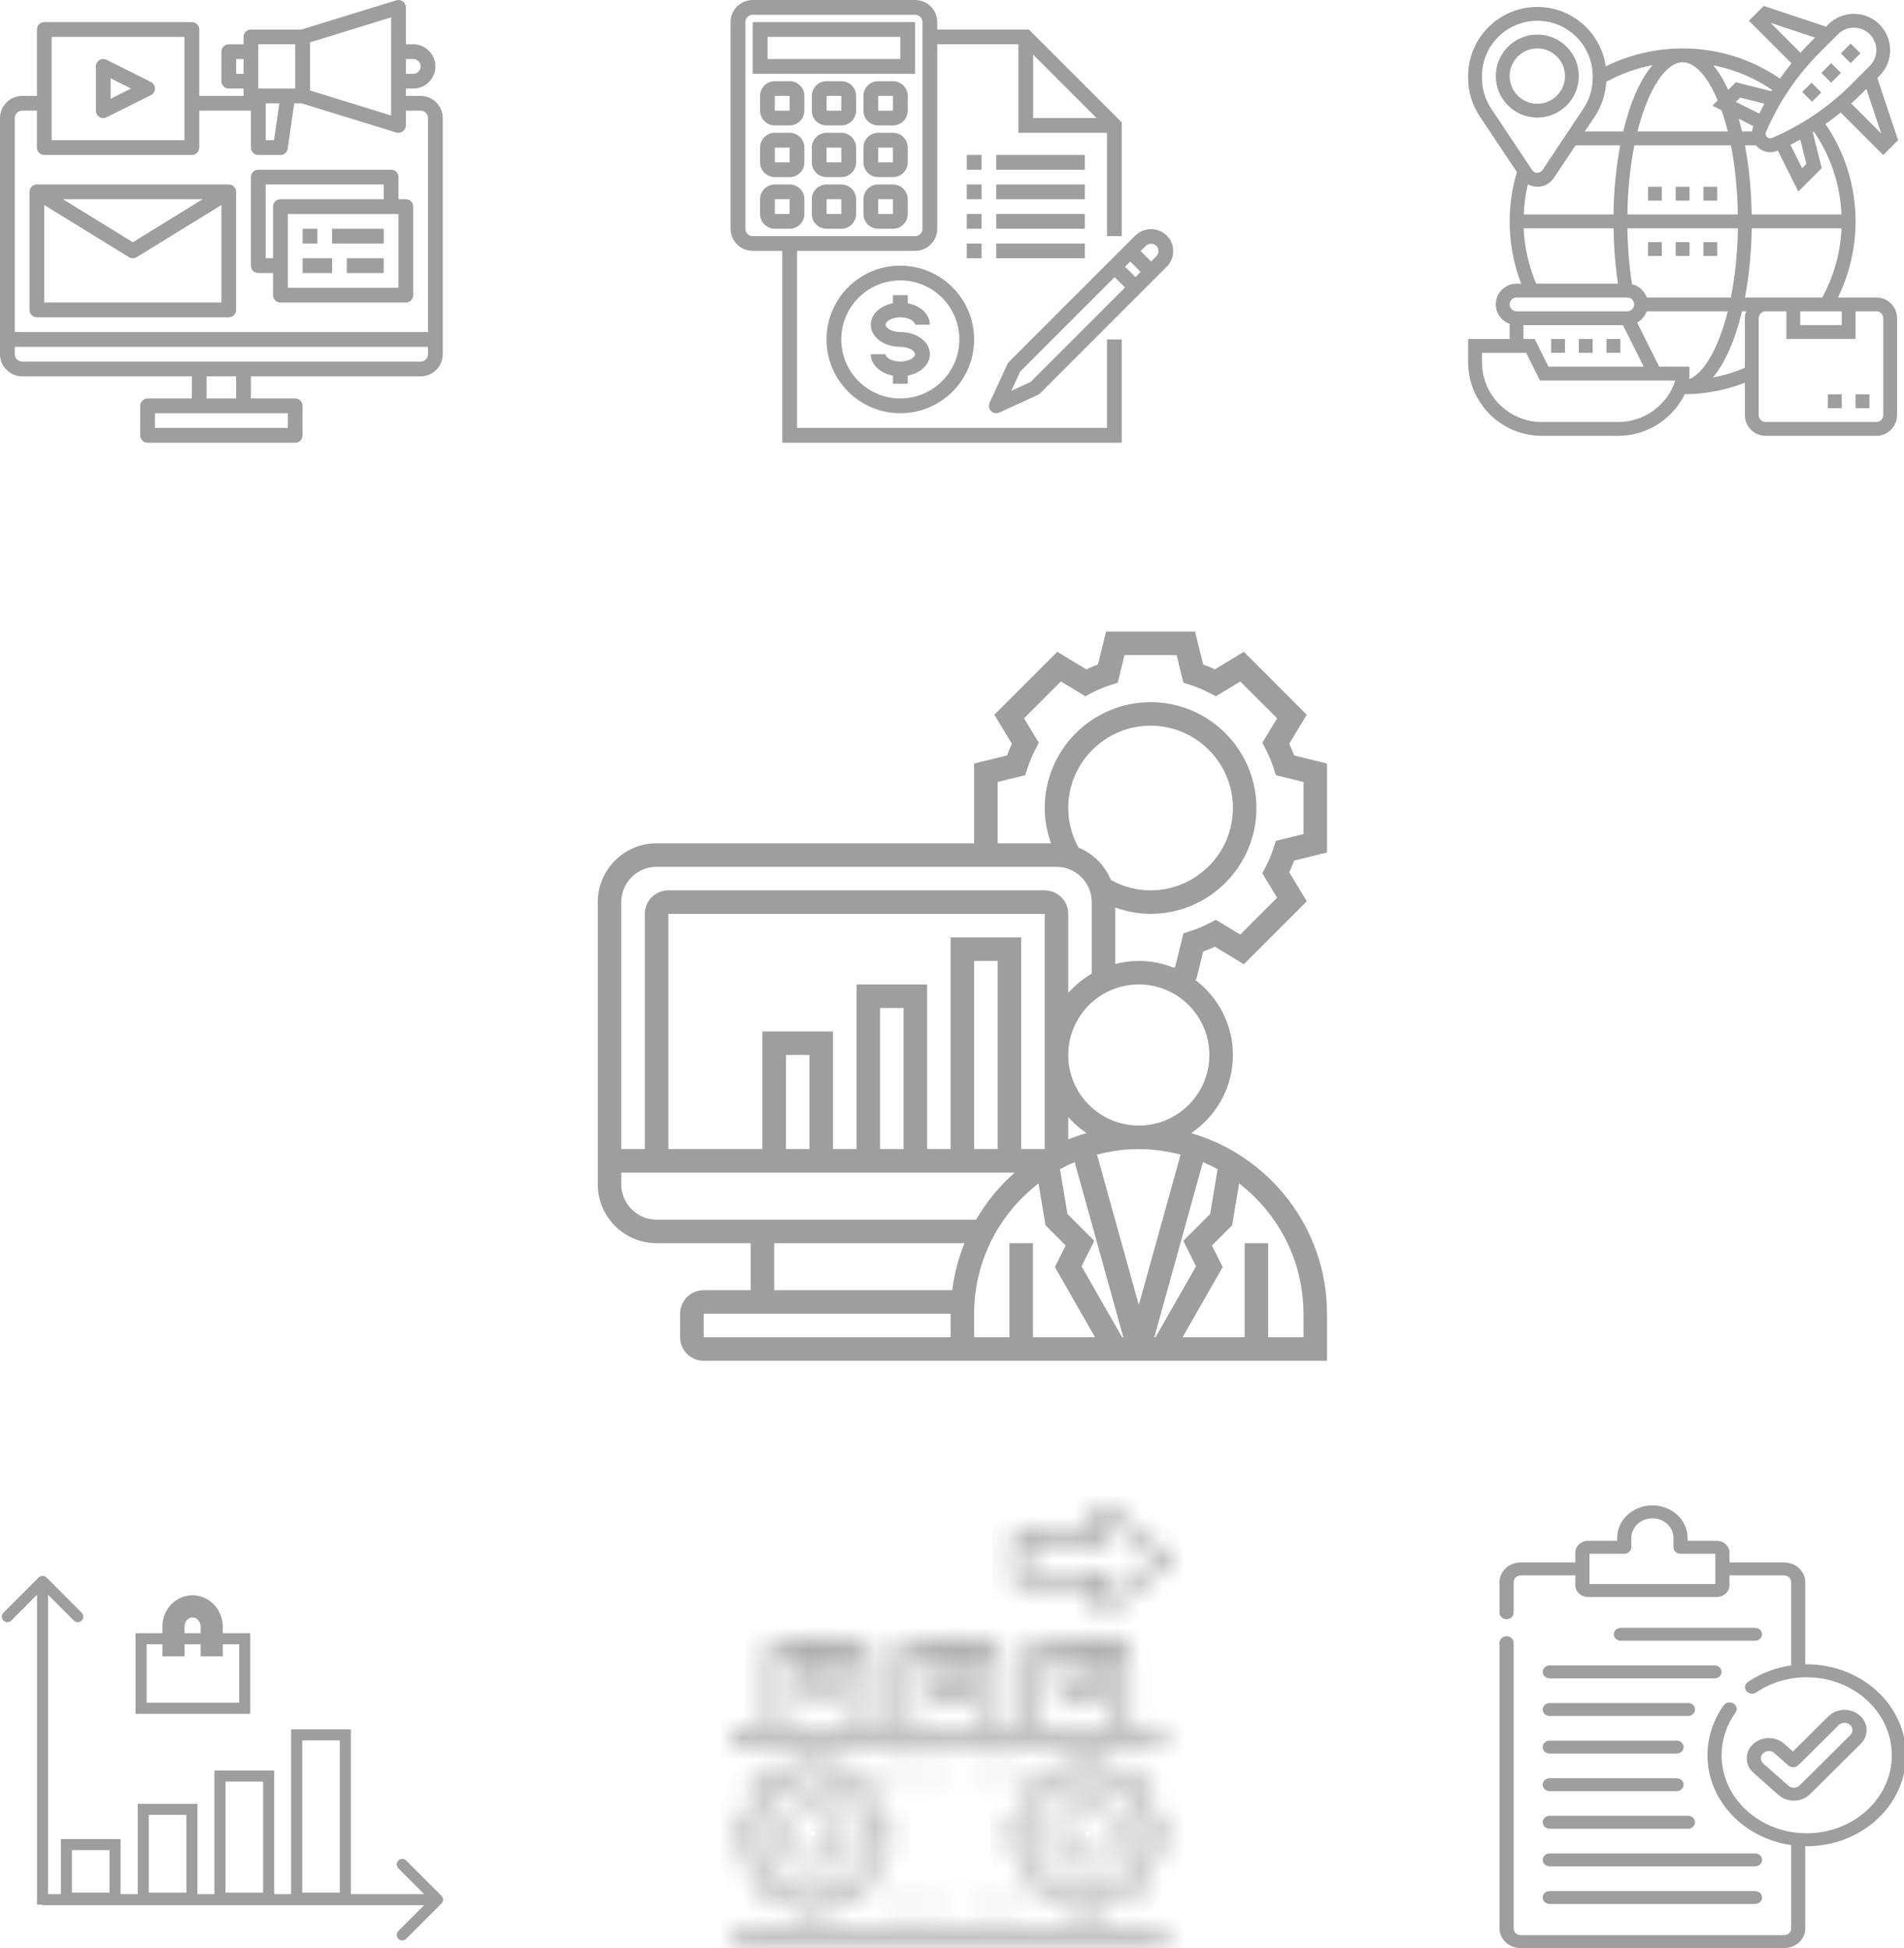 <svg width="86" height="88" viewBox="0 0 86 88" fill="none" xmlns="http://www.w3.org/2000/svg">
<g>
<mask id="path-1-inside-1" fill="white">
<path class="first-path" fill-rule="evenodd" clip-rule="evenodd" d="M49.449 72.762H50.009L53 70.476L50.009 68H49.449V69.143H45.804V69.714V71.048V71.619H46.364H49.449V72.762ZM46.364 71.048H49.449H50.009V71.619V72.149L52.291 70.41L50.009 68.671V69.143V69.714H49.449H46.364V71.048ZM33 78.095H34.682V74.476C34.682 74.266 34.85 74.095 35.056 74.095H36.117C36.183 74.036 36.27 74 36.364 74H37.766C37.861 74 37.948 74.036 38.014 74.095H38.888C39.094 74.095 39.262 74.266 39.262 74.476V78.095H40.57V74.476C40.57 74.266 40.737 74.095 40.944 74.095H44.776C44.982 74.095 45.15 74.266 45.15 74.476V78.095H46.458V74.476C46.458 74.266 46.625 74.095 46.832 74.095H50.663C50.87 74.095 51.037 74.266 51.037 74.476V78.095H52.626V78.667H50.663H46.832H44.776H40.944H38.888H35.056H33V78.095ZM50.477 78.095V74.667H49.916V76.286C49.916 76.496 49.748 76.667 49.542 76.667H48.14C47.934 76.667 47.766 76.496 47.766 76.286V74.667H47.019V78.095H50.477ZM44.589 78.095H41.131V74.667H41.879V76.286C41.879 76.496 42.046 76.667 42.252 76.667H43.654C43.861 76.667 44.028 76.496 44.028 76.286V74.667H44.589V78.095ZM36.551 74.667H37.579V75.905H36.551V74.667ZM35.991 74.667V76.095C35.991 76.306 36.158 76.476 36.364 76.476H37.766C37.973 76.476 38.14 76.306 38.14 76.095V74.667H38.701V78.095H35.243V74.667H35.991ZM33.093 87.429H52.72V88H33.093V87.429ZM36.529 80.069H36.89V80.437H36.529V80.069ZM40.464 79.809H40.103V80.177H40.464V79.809ZM40.103 85.809H40.464V86.177H40.103V85.809ZM41.772 79.809H41.411V80.177H41.772V79.809ZM41.411 85.809H41.772V86.177H41.411V85.809ZM43.081 79.809H42.72V80.177H43.081V79.809ZM42.72 85.809H43.081V86.177H42.72V85.809ZM44.389 79.809H44.028V80.177H44.389V79.809ZM44.028 85.809H44.389V86.177H44.028V85.809ZM45.697 79.809H45.336V80.177H45.697V79.809ZM45.336 85.809H45.697V86.177H45.336V85.809ZM34.922 80.747L34.667 81.007L34.922 81.267L35.177 81.007L34.922 80.747ZM39.957 81.908H39.069C39.053 81.865 39.036 81.821 39.016 81.777L39.645 81.137C39.678 81.102 39.697 81.056 39.697 81.007C39.697 80.958 39.678 80.911 39.645 80.877L38.623 79.836C38.589 79.801 38.544 79.782 38.496 79.782C38.448 79.782 38.402 79.801 38.368 79.836L37.74 80.476C37.702 80.459 37.664 80.444 37.627 80.428L37.611 80.422V79.517C37.611 79.469 37.592 79.422 37.559 79.387C37.525 79.353 37.479 79.333 37.431 79.333H35.987C35.939 79.333 35.894 79.353 35.86 79.387C35.826 79.422 35.807 79.469 35.807 79.517V80.422C35.764 80.439 35.722 80.457 35.678 80.476L35.05 79.836C35.016 79.801 34.97 79.782 34.923 79.782C34.875 79.782 34.829 79.801 34.795 79.836L33.774 80.877C33.74 80.911 33.721 80.958 33.721 81.007C33.721 81.056 33.74 81.102 33.774 81.137L34.402 81.777C34.385 81.816 34.37 81.854 34.355 81.892L34.349 81.908H33.461C33.413 81.908 33.367 81.927 33.333 81.962C33.299 81.996 33.28 82.043 33.28 82.092V83.563C33.28 83.612 33.299 83.659 33.333 83.693C33.367 83.728 33.413 83.747 33.461 83.747H34.349C34.365 83.79 34.383 83.834 34.402 83.878L33.774 84.518C33.74 84.552 33.721 84.599 33.721 84.648C33.721 84.697 33.74 84.743 33.774 84.778L34.795 85.819C34.829 85.853 34.875 85.873 34.923 85.873C34.97 85.873 35.016 85.853 35.05 85.819L35.678 85.178C35.717 85.196 35.754 85.211 35.792 85.226L35.807 85.233V86.138C35.807 86.186 35.826 86.233 35.86 86.268C35.894 86.302 35.939 86.321 35.987 86.321H37.431C37.479 86.321 37.525 86.302 37.559 86.268C37.592 86.233 37.611 86.186 37.611 86.138V85.233C37.654 85.216 37.697 85.198 37.74 85.178L38.368 85.819C38.403 85.852 38.448 85.871 38.496 85.871C38.543 85.871 38.589 85.852 38.623 85.819L39.645 84.778C39.678 84.743 39.697 84.697 39.697 84.648C39.697 84.599 39.678 84.552 39.645 84.518L39.016 83.877C39.034 83.838 39.049 83.799 39.064 83.76L39.069 83.747H39.957C40.005 83.747 40.051 83.728 40.085 83.693C40.119 83.659 40.138 83.612 40.138 83.563V82.092C40.138 82.043 40.119 81.996 40.085 81.962C40.051 81.927 40.005 81.908 39.957 81.908ZM39.777 83.379H38.941C38.903 83.379 38.866 83.392 38.835 83.415C38.804 83.438 38.781 83.471 38.769 83.508C38.734 83.62 38.69 83.729 38.638 83.834C38.621 83.869 38.615 83.908 38.621 83.946C38.627 83.984 38.645 84.019 38.671 84.047L39.262 84.648L38.496 85.429L37.905 84.827C37.878 84.8 37.844 84.782 37.806 84.775C37.769 84.769 37.731 84.775 37.697 84.793C37.593 84.846 37.486 84.891 37.376 84.927C37.34 84.939 37.308 84.962 37.285 84.993C37.262 85.025 37.25 85.063 37.25 85.102V85.954H36.168V85.102C36.168 85.063 36.155 85.025 36.133 84.993C36.11 84.962 36.078 84.939 36.041 84.927C35.931 84.891 35.824 84.846 35.721 84.793C35.687 84.775 35.649 84.769 35.611 84.775C35.574 84.782 35.539 84.8 35.513 84.827L34.923 85.429L34.156 84.648L34.747 84.046C34.774 84.019 34.791 83.984 34.797 83.945C34.803 83.907 34.798 83.868 34.781 83.834C34.728 83.729 34.684 83.619 34.649 83.507C34.637 83.47 34.614 83.437 34.584 83.414C34.553 83.391 34.515 83.379 34.477 83.379H33.641V82.276H34.477C34.515 82.276 34.553 82.263 34.584 82.24C34.614 82.217 34.637 82.184 34.649 82.147C34.684 82.035 34.728 81.926 34.781 81.82C34.798 81.786 34.803 81.747 34.797 81.709C34.791 81.671 34.774 81.635 34.747 81.608L34.156 81.007L34.923 80.226L35.513 80.828C35.54 80.855 35.575 80.873 35.612 80.879C35.649 80.885 35.688 80.879 35.721 80.862C35.825 80.809 35.931 80.764 36.041 80.728C36.078 80.716 36.11 80.693 36.133 80.661C36.155 80.63 36.168 80.592 36.168 80.553V79.701H37.251V80.553C37.251 80.592 37.263 80.63 37.285 80.661C37.308 80.693 37.34 80.716 37.377 80.728C37.487 80.764 37.594 80.809 37.697 80.862C37.731 80.879 37.77 80.885 37.807 80.879C37.844 80.873 37.879 80.855 37.906 80.828L38.496 80.226L39.262 81.007L38.671 81.609C38.645 81.636 38.627 81.671 38.621 81.709C38.615 81.747 38.621 81.786 38.638 81.821C38.69 81.926 38.734 82.035 38.769 82.147C38.781 82.185 38.804 82.217 38.835 82.241C38.866 82.264 38.903 82.276 38.941 82.276H39.777V83.379ZM35.907 81.604C36.145 81.442 36.424 81.356 36.709 81.356C37.092 81.357 37.459 81.512 37.73 81.788C38 82.063 38.152 82.437 38.153 82.827C38.153 83.118 38.068 83.403 37.91 83.645C37.751 83.887 37.525 84.075 37.262 84.187C36.998 84.298 36.708 84.327 36.428 84.27C36.147 84.213 35.89 84.073 35.688 83.868C35.486 83.662 35.349 83.4 35.293 83.114C35.237 82.829 35.266 82.533 35.375 82.264C35.485 81.996 35.67 81.766 35.907 81.604ZM36.108 83.745C36.286 83.866 36.495 83.931 36.709 83.931C36.996 83.93 37.271 83.814 37.474 83.607C37.677 83.4 37.792 83.12 37.792 82.827C37.792 82.609 37.728 82.396 37.609 82.214C37.49 82.033 37.321 81.891 37.123 81.808C36.926 81.725 36.708 81.703 36.498 81.745C36.288 81.788 36.095 81.893 35.944 82.047C35.792 82.201 35.689 82.398 35.647 82.612C35.605 82.826 35.627 83.048 35.709 83.25C35.791 83.451 35.929 83.624 36.108 83.745ZM34.002 82.644H34.363V83.011H34.002V82.644ZM34.922 84.388L34.666 84.648L34.922 84.908L35.177 84.648L34.922 84.388ZM36.529 85.218H36.89V85.586H36.529V85.218ZM38.494 84.388L38.239 84.648L38.494 84.908L38.749 84.648L38.494 84.388ZM39.055 82.644H39.416V83.011H39.055V82.644ZM38.495 80.748L38.239 81.008L38.495 81.268L38.75 81.008L38.495 80.748ZM48.959 80.069H49.319V80.437H48.959V80.069ZM47.352 80.747L47.097 81.007L47.352 81.267L47.607 81.007L47.352 80.747ZM52.387 81.908H51.499C51.483 81.865 51.465 81.821 51.446 81.777L52.075 81.137C52.108 81.102 52.127 81.056 52.127 81.007C52.127 80.958 52.108 80.911 52.075 80.877L51.053 79.836C51.019 79.801 50.973 79.782 50.925 79.782C50.878 79.782 50.832 79.801 50.798 79.836L50.17 80.476C50.132 80.459 50.094 80.444 50.056 80.428L50.041 80.422V79.517C50.041 79.469 50.022 79.422 49.988 79.387C49.955 79.353 49.909 79.333 49.861 79.333H48.417C48.369 79.333 48.323 79.353 48.29 79.387C48.256 79.422 48.237 79.469 48.237 79.517V80.422C48.194 80.439 48.151 80.457 48.108 80.476L47.48 79.836C47.446 79.801 47.4 79.782 47.352 79.782C47.305 79.782 47.259 79.801 47.225 79.836L46.203 80.877C46.17 80.911 46.151 80.958 46.151 81.007C46.151 81.056 46.17 81.102 46.203 81.137L46.832 81.777C46.815 81.816 46.8 81.854 46.785 81.892L46.779 81.908H45.891C45.843 81.908 45.797 81.927 45.763 81.962C45.729 81.996 45.71 82.043 45.71 82.092V83.563C45.71 83.612 45.729 83.659 45.763 83.693C45.797 83.728 45.843 83.747 45.891 83.747H46.779C46.795 83.79 46.812 83.834 46.832 83.878L46.203 84.518C46.17 84.552 46.151 84.599 46.151 84.648C46.151 84.697 46.17 84.743 46.203 84.778L47.225 85.819C47.259 85.853 47.305 85.873 47.352 85.873C47.4 85.873 47.446 85.853 47.48 85.819L48.108 85.178C48.146 85.196 48.184 85.211 48.221 85.226L48.237 85.233V86.138C48.237 86.186 48.256 86.233 48.29 86.268C48.323 86.302 48.369 86.321 48.417 86.321H49.861C49.909 86.321 49.955 86.302 49.988 86.268C50.022 86.233 50.041 86.186 50.041 86.138V85.233C50.084 85.216 50.127 85.198 50.17 85.178L50.798 85.819C50.832 85.852 50.878 85.871 50.925 85.871C50.973 85.871 51.019 85.852 51.053 85.819L52.075 84.778C52.108 84.743 52.127 84.697 52.127 84.648C52.127 84.599 52.108 84.552 52.075 84.518L51.446 83.877C51.464 83.838 51.479 83.799 51.494 83.76L51.499 83.747H52.387C52.435 83.747 52.481 83.728 52.515 83.693C52.549 83.659 52.568 83.612 52.568 83.563V82.092C52.568 82.043 52.549 81.996 52.515 81.962C52.481 81.927 52.435 81.908 52.387 81.908ZM52.207 83.379H51.371C51.333 83.379 51.295 83.392 51.265 83.415C51.234 83.438 51.211 83.471 51.199 83.508C51.164 83.62 51.12 83.729 51.067 83.834C51.05 83.869 51.045 83.908 51.051 83.946C51.057 83.984 51.074 84.019 51.101 84.047L51.692 84.648L50.925 85.429L50.335 84.827C50.308 84.8 50.274 84.782 50.236 84.775C50.199 84.769 50.16 84.775 50.127 84.793C50.023 84.846 49.916 84.891 49.806 84.927C49.77 84.939 49.738 84.962 49.715 84.993C49.692 85.025 49.68 85.063 49.68 85.102V85.954H48.598V85.102C48.598 85.063 48.585 85.025 48.563 84.993C48.54 84.962 48.508 84.939 48.471 84.927C48.361 84.891 48.254 84.846 48.151 84.793C48.117 84.775 48.079 84.769 48.041 84.775C48.004 84.782 47.969 84.8 47.943 84.827L47.352 85.429L46.586 84.648L47.177 84.046C47.204 84.019 47.221 83.984 47.227 83.945C47.233 83.907 47.227 83.868 47.211 83.834C47.158 83.729 47.114 83.619 47.079 83.507C47.067 83.47 47.044 83.437 47.013 83.414C46.982 83.391 46.945 83.379 46.907 83.379H46.071V82.276H46.907C46.945 82.276 46.982 82.263 47.013 82.24C47.044 82.217 47.067 82.184 47.079 82.147C47.114 82.035 47.158 81.926 47.211 81.82C47.227 81.786 47.233 81.747 47.227 81.709C47.221 81.671 47.204 81.635 47.177 81.608L46.586 81.007L47.352 80.226L47.943 80.828C47.97 80.855 48.004 80.873 48.042 80.879C48.079 80.885 48.117 80.879 48.151 80.862C48.254 80.809 48.361 80.764 48.471 80.728C48.508 80.716 48.54 80.693 48.563 80.661C48.585 80.63 48.598 80.592 48.598 80.553V79.701H49.68V80.553C49.68 80.592 49.693 80.63 49.715 80.661C49.738 80.693 49.77 80.716 49.807 80.728C49.917 80.764 50.024 80.809 50.127 80.862C50.161 80.879 50.199 80.885 50.237 80.879C50.274 80.873 50.309 80.855 50.335 80.828L50.925 80.226L51.692 81.007L51.101 81.609C51.074 81.636 51.057 81.671 51.051 81.709C51.045 81.747 51.05 81.786 51.067 81.821C51.12 81.926 51.164 82.035 51.199 82.147C51.211 82.185 51.234 82.217 51.265 82.241C51.295 82.264 51.333 82.276 51.371 82.276H52.207V83.379ZM48.337 81.604C48.574 81.442 48.853 81.356 49.139 81.356C49.522 81.357 49.889 81.512 50.159 81.788C50.43 82.063 50.582 82.437 50.583 82.827C50.583 83.118 50.498 83.403 50.339 83.645C50.181 83.887 49.955 84.075 49.691 84.187C49.428 84.298 49.137 84.327 48.857 84.27C48.577 84.213 48.32 84.073 48.118 83.868C47.916 83.662 47.779 83.4 47.723 83.114C47.667 82.829 47.696 82.533 47.805 82.264C47.914 81.996 48.099 81.766 48.337 81.604ZM48.537 83.745C48.715 83.866 48.925 83.931 49.139 83.931C49.426 83.93 49.701 83.814 49.904 83.607C50.107 83.4 50.221 83.12 50.222 82.827C50.222 82.609 50.158 82.396 50.039 82.214C49.92 82.033 49.751 81.891 49.553 81.808C49.355 81.725 49.138 81.703 48.928 81.745C48.718 81.788 48.525 81.893 48.373 82.047C48.222 82.201 48.119 82.398 48.077 82.612C48.035 82.826 48.057 83.048 48.139 83.25C48.221 83.451 48.359 83.624 48.537 83.745ZM46.432 82.644H46.793V83.011H46.432V82.644ZM47.352 84.388L47.096 84.648L47.352 84.908L47.607 84.648L47.352 84.388ZM48.959 85.218H49.319V85.586H48.959V85.218ZM50.924 84.388L50.669 84.648L50.924 84.908L51.179 84.648L50.924 84.388ZM51.485 82.644H51.846V83.011H51.485V82.644ZM50.925 80.748L50.669 81.008L50.925 81.268L51.18 81.008L50.925 80.748ZM42.439 74.762V76.095H43.467V74.762H42.439ZM48.327 76.095V74.762H49.355V76.095H48.327Z"/>
</mask>
<path fill-rule="evenodd" clip-rule="evenodd" d="M49.449 72.762H50.009L53 70.476L50.009 68H49.449V69.143H45.804V69.714V71.048V71.619H46.364H49.449V72.762ZM46.364 71.048H49.449H50.009V71.619V72.149L52.291 70.41L50.009 68.671V69.143V69.714H49.449H46.364V71.048ZM33 78.095H34.682V74.476C34.682 74.266 34.85 74.095 35.056 74.095H36.117C36.183 74.036 36.27 74 36.364 74H37.766C37.861 74 37.948 74.036 38.014 74.095H38.888C39.094 74.095 39.262 74.266 39.262 74.476V78.095H40.57V74.476C40.57 74.266 40.737 74.095 40.944 74.095H44.776C44.982 74.095 45.15 74.266 45.15 74.476V78.095H46.458V74.476C46.458 74.266 46.625 74.095 46.832 74.095H50.663C50.87 74.095 51.037 74.266 51.037 74.476V78.095H52.626V78.667H50.663H46.832H44.776H40.944H38.888H35.056H33V78.095ZM50.477 78.095V74.667H49.916V76.286C49.916 76.496 49.748 76.667 49.542 76.667H48.14C47.934 76.667 47.766 76.496 47.766 76.286V74.667H47.019V78.095H50.477ZM44.589 78.095H41.131V74.667H41.879V76.286C41.879 76.496 42.046 76.667 42.252 76.667H43.654C43.861 76.667 44.028 76.496 44.028 76.286V74.667H44.589V78.095ZM36.551 74.667H37.579V75.905H36.551V74.667ZM35.991 74.667V76.095C35.991 76.306 36.158 76.476 36.364 76.476H37.766C37.973 76.476 38.14 76.306 38.14 76.095V74.667H38.701V78.095H35.243V74.667H35.991ZM33.093 87.429H52.72V88H33.093V87.429ZM36.529 80.069H36.89V80.437H36.529V80.069ZM40.464 79.809H40.103V80.177H40.464V79.809ZM40.103 85.809H40.464V86.177H40.103V85.809ZM41.772 79.809H41.411V80.177H41.772V79.809ZM41.411 85.809H41.772V86.177H41.411V85.809ZM43.081 79.809H42.72V80.177H43.081V79.809ZM42.72 85.809H43.081V86.177H42.72V85.809ZM44.389 79.809H44.028V80.177H44.389V79.809ZM44.028 85.809H44.389V86.177H44.028V85.809ZM45.697 79.809H45.336V80.177H45.697V79.809ZM45.336 85.809H45.697V86.177H45.336V85.809ZM34.922 80.747L34.667 81.007L34.922 81.267L35.177 81.007L34.922 80.747ZM39.957 81.908H39.069C39.053 81.865 39.036 81.821 39.016 81.777L39.645 81.137C39.678 81.102 39.697 81.056 39.697 81.007C39.697 80.958 39.678 80.911 39.645 80.877L38.623 79.836C38.589 79.801 38.544 79.782 38.496 79.782C38.448 79.782 38.402 79.801 38.368 79.836L37.74 80.476C37.702 80.459 37.664 80.444 37.627 80.428L37.611 80.422V79.517C37.611 79.469 37.592 79.422 37.559 79.387C37.525 79.353 37.479 79.333 37.431 79.333H35.987C35.939 79.333 35.894 79.353 35.86 79.387C35.826 79.422 35.807 79.469 35.807 79.517V80.422C35.764 80.439 35.722 80.457 35.678 80.476L35.05 79.836C35.016 79.801 34.97 79.782 34.923 79.782C34.875 79.782 34.829 79.801 34.795 79.836L33.774 80.877C33.74 80.911 33.721 80.958 33.721 81.007C33.721 81.056 33.74 81.102 33.774 81.137L34.402 81.777C34.385 81.816 34.37 81.854 34.355 81.892L34.349 81.908H33.461C33.413 81.908 33.367 81.927 33.333 81.962C33.299 81.996 33.28 82.043 33.28 82.092V83.563C33.28 83.612 33.299 83.659 33.333 83.693C33.367 83.728 33.413 83.747 33.461 83.747H34.349C34.365 83.79 34.383 83.834 34.402 83.878L33.774 84.518C33.74 84.552 33.721 84.599 33.721 84.648C33.721 84.697 33.74 84.743 33.774 84.778L34.795 85.819C34.829 85.853 34.875 85.873 34.923 85.873C34.97 85.873 35.016 85.853 35.05 85.819L35.678 85.178C35.717 85.196 35.754 85.211 35.792 85.226L35.807 85.233V86.138C35.807 86.186 35.826 86.233 35.86 86.268C35.894 86.302 35.939 86.321 35.987 86.321H37.431C37.479 86.321 37.525 86.302 37.559 86.268C37.592 86.233 37.611 86.186 37.611 86.138V85.233C37.654 85.216 37.697 85.198 37.74 85.178L38.368 85.819C38.403 85.852 38.448 85.871 38.496 85.871C38.543 85.871 38.589 85.852 38.623 85.819L39.645 84.778C39.678 84.743 39.697 84.697 39.697 84.648C39.697 84.599 39.678 84.552 39.645 84.518L39.016 83.877C39.034 83.838 39.049 83.799 39.064 83.76L39.069 83.747H39.957C40.005 83.747 40.051 83.728 40.085 83.693C40.119 83.659 40.138 83.612 40.138 83.563V82.092C40.138 82.043 40.119 81.996 40.085 81.962C40.051 81.927 40.005 81.908 39.957 81.908ZM39.777 83.379H38.941C38.903 83.379 38.866 83.392 38.835 83.415C38.804 83.438 38.781 83.471 38.769 83.508C38.734 83.62 38.69 83.729 38.638 83.834C38.621 83.869 38.615 83.908 38.621 83.946C38.627 83.984 38.645 84.019 38.671 84.047L39.262 84.648L38.496 85.429L37.905 84.827C37.878 84.8 37.844 84.782 37.806 84.775C37.769 84.769 37.731 84.775 37.697 84.793C37.593 84.846 37.486 84.891 37.376 84.927C37.34 84.939 37.308 84.962 37.285 84.993C37.262 85.025 37.25 85.063 37.25 85.102V85.954H36.168V85.102C36.168 85.063 36.155 85.025 36.133 84.993C36.11 84.962 36.078 84.939 36.041 84.927C35.931 84.891 35.824 84.846 35.721 84.793C35.687 84.775 35.649 84.769 35.611 84.775C35.574 84.782 35.539 84.8 35.513 84.827L34.923 85.429L34.156 84.648L34.747 84.046C34.774 84.019 34.791 83.984 34.797 83.945C34.803 83.907 34.798 83.868 34.781 83.834C34.728 83.729 34.684 83.619 34.649 83.507C34.637 83.47 34.614 83.437 34.584 83.414C34.553 83.391 34.515 83.379 34.477 83.379H33.641V82.276H34.477C34.515 82.276 34.553 82.263 34.584 82.24C34.614 82.217 34.637 82.184 34.649 82.147C34.684 82.035 34.728 81.926 34.781 81.82C34.798 81.786 34.803 81.747 34.797 81.709C34.791 81.671 34.774 81.635 34.747 81.608L34.156 81.007L34.923 80.226L35.513 80.828C35.54 80.855 35.575 80.873 35.612 80.879C35.649 80.885 35.688 80.879 35.721 80.862C35.825 80.809 35.931 80.764 36.041 80.728C36.078 80.716 36.11 80.693 36.133 80.661C36.155 80.63 36.168 80.592 36.168 80.553V79.701H37.251V80.553C37.251 80.592 37.263 80.63 37.285 80.661C37.308 80.693 37.34 80.716 37.377 80.728C37.487 80.764 37.594 80.809 37.697 80.862C37.731 80.879 37.77 80.885 37.807 80.879C37.844 80.873 37.879 80.855 37.906 80.828L38.496 80.226L39.262 81.007L38.671 81.609C38.645 81.636 38.627 81.671 38.621 81.709C38.615 81.747 38.621 81.786 38.638 81.821C38.69 81.926 38.734 82.035 38.769 82.147C38.781 82.185 38.804 82.217 38.835 82.241C38.866 82.264 38.903 82.276 38.941 82.276H39.777V83.379ZM35.907 81.604C36.145 81.442 36.424 81.356 36.709 81.356C37.092 81.357 37.459 81.512 37.73 81.788C38 82.063 38.152 82.437 38.153 82.827C38.153 83.118 38.068 83.403 37.91 83.645C37.751 83.887 37.525 84.075 37.262 84.187C36.998 84.298 36.708 84.327 36.428 84.27C36.147 84.213 35.89 84.073 35.688 83.868C35.486 83.662 35.349 83.4 35.293 83.114C35.237 82.829 35.266 82.533 35.375 82.264C35.485 81.996 35.67 81.766 35.907 81.604ZM36.108 83.745C36.286 83.866 36.495 83.931 36.709 83.931C36.996 83.93 37.271 83.814 37.474 83.607C37.677 83.4 37.792 83.12 37.792 82.827C37.792 82.609 37.728 82.396 37.609 82.214C37.49 82.033 37.321 81.891 37.123 81.808C36.926 81.725 36.708 81.703 36.498 81.745C36.288 81.788 36.095 81.893 35.944 82.047C35.792 82.201 35.689 82.398 35.647 82.612C35.605 82.826 35.627 83.048 35.709 83.25C35.791 83.451 35.929 83.624 36.108 83.745ZM34.002 82.644H34.363V83.011H34.002V82.644ZM34.922 84.388L34.666 84.648L34.922 84.908L35.177 84.648L34.922 84.388ZM36.529 85.218H36.89V85.586H36.529V85.218ZM38.494 84.388L38.239 84.648L38.494 84.908L38.749 84.648L38.494 84.388ZM39.055 82.644H39.416V83.011H39.055V82.644ZM38.495 80.748L38.239 81.008L38.495 81.268L38.75 81.008L38.495 80.748ZM48.959 80.069H49.319V80.437H48.959V80.069ZM47.352 80.747L47.097 81.007L47.352 81.267L47.607 81.007L47.352 80.747ZM52.387 81.908H51.499C51.483 81.865 51.465 81.821 51.446 81.777L52.075 81.137C52.108 81.102 52.127 81.056 52.127 81.007C52.127 80.958 52.108 80.911 52.075 80.877L51.053 79.836C51.019 79.801 50.973 79.782 50.925 79.782C50.878 79.782 50.832 79.801 50.798 79.836L50.17 80.476C50.132 80.459 50.094 80.444 50.056 80.428L50.041 80.422V79.517C50.041 79.469 50.022 79.422 49.988 79.387C49.955 79.353 49.909 79.333 49.861 79.333H48.417C48.369 79.333 48.323 79.353 48.29 79.387C48.256 79.422 48.237 79.469 48.237 79.517V80.422C48.194 80.439 48.151 80.457 48.108 80.476L47.48 79.836C47.446 79.801 47.4 79.782 47.352 79.782C47.305 79.782 47.259 79.801 47.225 79.836L46.203 80.877C46.17 80.911 46.151 80.958 46.151 81.007C46.151 81.056 46.17 81.102 46.203 81.137L46.832 81.777C46.815 81.816 46.8 81.854 46.785 81.892L46.779 81.908H45.891C45.843 81.908 45.797 81.927 45.763 81.962C45.729 81.996 45.71 82.043 45.71 82.092V83.563C45.71 83.612 45.729 83.659 45.763 83.693C45.797 83.728 45.843 83.747 45.891 83.747H46.779C46.795 83.79 46.812 83.834 46.832 83.878L46.203 84.518C46.17 84.552 46.151 84.599 46.151 84.648C46.151 84.697 46.17 84.743 46.203 84.778L47.225 85.819C47.259 85.853 47.305 85.873 47.352 85.873C47.4 85.873 47.446 85.853 47.48 85.819L48.108 85.178C48.146 85.196 48.184 85.211 48.221 85.226L48.237 85.233V86.138C48.237 86.186 48.256 86.233 48.29 86.268C48.323 86.302 48.369 86.321 48.417 86.321H49.861C49.909 86.321 49.955 86.302 49.988 86.268C50.022 86.233 50.041 86.186 50.041 86.138V85.233C50.084 85.216 50.127 85.198 50.17 85.178L50.798 85.819C50.832 85.852 50.878 85.871 50.925 85.871C50.973 85.871 51.019 85.852 51.053 85.819L52.075 84.778C52.108 84.743 52.127 84.697 52.127 84.648C52.127 84.599 52.108 84.552 52.075 84.518L51.446 83.877C51.464 83.838 51.479 83.799 51.494 83.76L51.499 83.747H52.387C52.435 83.747 52.481 83.728 52.515 83.693C52.549 83.659 52.568 83.612 52.568 83.563V82.092C52.568 82.043 52.549 81.996 52.515 81.962C52.481 81.927 52.435 81.908 52.387 81.908ZM52.207 83.379H51.371C51.333 83.379 51.295 83.392 51.265 83.415C51.234 83.438 51.211 83.471 51.199 83.508C51.164 83.62 51.12 83.729 51.067 83.834C51.05 83.869 51.045 83.908 51.051 83.946C51.057 83.984 51.074 84.019 51.101 84.047L51.692 84.648L50.925 85.429L50.335 84.827C50.308 84.8 50.274 84.782 50.236 84.775C50.199 84.769 50.16 84.775 50.127 84.793C50.023 84.846 49.916 84.891 49.806 84.927C49.77 84.939 49.738 84.962 49.715 84.993C49.692 85.025 49.68 85.063 49.68 85.102V85.954H48.598V85.102C48.598 85.063 48.585 85.025 48.563 84.993C48.54 84.962 48.508 84.939 48.471 84.927C48.361 84.891 48.254 84.846 48.151 84.793C48.117 84.775 48.079 84.769 48.041 84.775C48.004 84.782 47.969 84.8 47.943 84.827L47.352 85.429L46.586 84.648L47.177 84.046C47.204 84.019 47.221 83.984 47.227 83.945C47.233 83.907 47.227 83.868 47.211 83.834C47.158 83.729 47.114 83.619 47.079 83.507C47.067 83.47 47.044 83.437 47.013 83.414C46.982 83.391 46.945 83.379 46.907 83.379H46.071V82.276H46.907C46.945 82.276 46.982 82.263 47.013 82.24C47.044 82.217 47.067 82.184 47.079 82.147C47.114 82.035 47.158 81.926 47.211 81.82C47.227 81.786 47.233 81.747 47.227 81.709C47.221 81.671 47.204 81.635 47.177 81.608L46.586 81.007L47.352 80.226L47.943 80.828C47.97 80.855 48.004 80.873 48.042 80.879C48.079 80.885 48.117 80.879 48.151 80.862C48.254 80.809 48.361 80.764 48.471 80.728C48.508 80.716 48.54 80.693 48.563 80.661C48.585 80.63 48.598 80.592 48.598 80.553V79.701H49.68V80.553C49.68 80.592 49.693 80.63 49.715 80.661C49.738 80.693 49.77 80.716 49.807 80.728C49.917 80.764 50.024 80.809 50.127 80.862C50.161 80.879 50.199 80.885 50.237 80.879C50.274 80.873 50.309 80.855 50.335 80.828L50.925 80.226L51.692 81.007L51.101 81.609C51.074 81.636 51.057 81.671 51.051 81.709C51.045 81.747 51.05 81.786 51.067 81.821C51.12 81.926 51.164 82.035 51.199 82.147C51.211 82.185 51.234 82.217 51.265 82.241C51.295 82.264 51.333 82.276 51.371 82.276H52.207V83.379ZM48.337 81.604C48.574 81.442 48.853 81.356 49.139 81.356C49.522 81.357 49.889 81.512 50.159 81.788C50.43 82.063 50.582 82.437 50.583 82.827C50.583 83.118 50.498 83.403 50.339 83.645C50.181 83.887 49.955 84.075 49.691 84.187C49.428 84.298 49.137 84.327 48.857 84.27C48.577 84.213 48.32 84.073 48.118 83.868C47.916 83.662 47.779 83.4 47.723 83.114C47.667 82.829 47.696 82.533 47.805 82.264C47.914 81.996 48.099 81.766 48.337 81.604ZM48.537 83.745C48.715 83.866 48.925 83.931 49.139 83.931C49.426 83.93 49.701 83.814 49.904 83.607C50.107 83.4 50.221 83.12 50.222 82.827C50.222 82.609 50.158 82.396 50.039 82.214C49.92 82.033 49.751 81.891 49.553 81.808C49.355 81.725 49.138 81.703 48.928 81.745C48.718 81.788 48.525 81.893 48.373 82.047C48.222 82.201 48.119 82.398 48.077 82.612C48.035 82.826 48.057 83.048 48.139 83.25C48.221 83.451 48.359 83.624 48.537 83.745ZM46.432 82.644H46.793V83.011H46.432V82.644ZM47.352 84.388L47.096 84.648L47.352 84.908L47.607 84.648L47.352 84.388ZM48.959 85.218H49.319V85.586H48.959V85.218ZM50.924 84.388L50.669 84.648L50.924 84.908L51.179 84.648L50.924 84.388ZM51.485 82.644H51.846V83.011H51.485V82.644ZM50.925 80.748L50.669 81.008L50.925 81.268L51.18 81.008L50.925 80.748ZM42.439 74.762V76.095H43.467V74.762H42.439ZM48.327 76.095V74.762H49.355V76.095H48.327Z" fill="#9E9E9E" stroke="#9E9E9E" stroke-width="2" mask="url(#path-1-inside-1)"/>
</g>
<!-- <g clip-path="url(#clip0)"> -->
<path d="M79.27 74.117C79.446 74.117 79.589 73.986 79.589 73.825C79.589 73.663 79.446 73.532 79.27 73.532H73.214C73.037 73.532 72.894 73.663 72.894 73.825C72.894 73.986 73.037 74.117 73.214 74.117H79.27Z" fill="#9E9E9E"/>
<path d="M69.68 75.523C69.68 75.685 69.823 75.816 69.999 75.816H77.441C77.618 75.816 77.76 75.685 77.76 75.523C77.76 75.362 77.618 75.231 77.441 75.231H69.999C69.823 75.231 69.68 75.362 69.68 75.523Z" fill="#9E9E9E"/>
<path d="M69.999 77.514H76.242C76.419 77.514 76.562 77.383 76.562 77.222C76.562 77.06 76.419 76.929 76.242 76.929H69.999C69.823 76.929 69.68 77.06 69.68 77.222C69.68 77.383 69.823 77.514 69.999 77.514Z" fill="#9E9E9E"/>
<path d="M69.999 79.213H75.726C75.903 79.213 76.046 79.082 76.046 78.92C76.046 78.758 75.903 78.627 75.726 78.627H69.999C69.823 78.627 69.68 78.758 69.68 78.92C69.68 79.082 69.823 79.213 69.999 79.213Z" fill="#9E9E9E"/>
<path d="M69.999 80.911H75.726C75.903 80.911 76.046 80.78 76.046 80.618C76.046 80.457 75.903 80.326 75.726 80.326H69.999C69.823 80.326 69.68 80.457 69.68 80.618C69.68 80.78 69.823 80.911 69.999 80.911Z" fill="#9E9E9E"/>
<path d="M69.999 82.609H76.242C76.419 82.609 76.562 82.478 76.562 82.317C76.562 82.155 76.419 82.024 76.242 82.024H69.999C69.823 82.024 69.68 82.155 69.68 82.317C69.68 82.478 69.823 82.609 69.999 82.609Z" fill="#9E9E9E"/>
<path d="M69.999 84.308H79.27C79.447 84.308 79.59 84.177 79.59 84.015C79.59 83.854 79.447 83.723 79.27 83.723H69.999C69.823 83.723 69.68 83.854 69.68 84.015C69.68 84.177 69.823 84.308 69.999 84.308Z" fill="#9E9E9E"/>
<path d="M69.999 86.006H79.27C79.447 86.006 79.59 85.875 79.59 85.713C79.59 85.552 79.447 85.421 79.27 85.421H69.999C69.823 85.421 69.68 85.552 69.68 85.713C69.68 85.875 69.823 86.006 69.999 86.006Z" fill="#9E9E9E"/>
<path d="M81.605 75.18C81.583 75.18 81.562 75.181 81.54 75.181V71.462C81.54 70.975 81.108 70.578 80.576 70.578H78.117V70.132C78.117 69.84 77.859 69.603 77.542 69.603H76.226V69.469C76.226 68.659 75.513 68 74.635 68C73.758 68 73.044 68.659 73.044 69.469V69.603H71.728C71.412 69.603 71.154 69.84 71.154 70.132V70.578H68.694C68.163 70.578 67.731 70.975 67.731 71.462V72.847C67.731 73.009 67.873 73.14 68.05 73.14C68.226 73.14 68.369 73.009 68.369 72.847V71.462C68.369 71.297 68.515 71.163 68.694 71.163H71.154V71.61C71.154 71.901 71.412 72.139 71.728 72.139H77.542C77.859 72.139 78.117 71.901 78.117 71.61V71.163H80.576C80.756 71.163 80.902 71.297 80.902 71.462V75.23C80.197 75.332 79.532 75.585 78.949 75.979C78.807 76.075 78.777 76.258 78.881 76.388C78.986 76.518 79.186 76.546 79.328 76.45C79.991 76.002 80.778 75.765 81.605 75.765C83.725 75.765 85.449 77.346 85.449 79.289C85.449 81.232 83.725 82.813 81.605 82.813C79.486 82.813 77.761 81.232 77.761 79.289C77.761 78.599 77.979 77.931 78.39 77.356C78.487 77.222 78.446 77.04 78.299 76.951C78.151 76.863 77.954 76.9 77.857 77.035C77.377 77.705 77.123 78.484 77.123 79.289C77.123 81.335 78.763 83.037 80.902 83.347V87.117C80.902 87.281 80.756 87.415 80.576 87.415H68.694C68.515 87.415 68.369 87.281 68.369 87.117V74.205C68.369 74.043 68.226 73.912 68.05 73.912C67.873 73.912 67.731 74.043 67.731 74.205V87.117C67.731 87.604 68.163 88 68.694 88H80.576C81.108 88 81.54 87.604 81.54 87.117V83.397C81.562 83.397 81.583 83.398 81.605 83.398C84.077 83.398 86.088 81.555 86.088 79.289C86.088 77.023 84.077 75.18 81.605 75.18ZM77.478 71.554H71.792V70.188H73.363C73.54 70.188 73.683 70.057 73.683 69.896V69.469C73.683 68.982 74.11 68.585 74.635 68.585C75.161 68.585 75.588 68.982 75.588 69.469V69.895C75.588 70.057 75.731 70.188 75.907 70.188H77.478V71.554H77.478Z" fill="#9E9E9E"/>
<path d="M81.023 81.34C81.033 81.34 81.042 81.34 81.052 81.339C81.319 81.332 81.575 81.225 81.756 81.046L84.046 78.772C84.227 78.593 84.32 78.36 84.31 78.116C84.299 77.872 84.186 77.646 83.99 77.481C83.794 77.315 83.54 77.23 83.274 77.239C83.008 77.249 82.762 77.353 82.581 77.532L80.983 79.119L80.588 78.769C80.192 78.419 79.56 78.429 79.178 78.791C78.796 79.153 78.807 79.733 79.202 80.083L80.331 81.083C80.517 81.249 80.763 81.34 81.023 81.34ZM79.637 79.198C79.707 79.131 79.801 79.097 79.895 79.097C79.985 79.097 80.075 79.128 80.144 79.19L80.774 79.748C80.836 79.803 80.919 79.832 81.005 79.83C81.091 79.828 81.172 79.794 81.23 79.736C81.23 79.736 83.05 77.93 83.05 77.929C83.187 77.794 83.407 77.784 83.557 77.91C83.701 78.033 83.711 78.243 83.577 78.375L81.287 80.649C81.222 80.714 81.13 80.752 81.035 80.755L81.023 80.755C80.93 80.755 80.841 80.722 80.774 80.662L79.645 79.662C79.503 79.536 79.499 79.328 79.637 79.198Z" fill="#9E9E9E"/>
<!-- </g> -->
<path d="M59.938 38.51V34.49L58.453 34.125C58.388 33.948 58.314 33.772 58.232 33.596L59.025 32.287L56.182 29.443L54.873 30.237C54.697 30.155 54.52 30.081 54.344 30.016L53.979 28.531H49.959L49.593 30.016C49.417 30.081 49.241 30.155 49.065 30.237L47.755 29.444L44.912 32.287L45.705 33.597C45.623 33.773 45.549 33.949 45.484 34.125L44 34.49V38.094H29.656C28.192 38.094 27 39.285 27 40.75V53.5C27 54.965 28.192 56.156 29.656 56.156H33.906V58.281H31.781C31.195 58.281 30.719 58.758 30.719 59.344V60.406C30.719 60.992 31.195 61.469 31.781 61.469H42.938H44.021H59.938V59.344C59.938 55.478 57.341 52.213 53.802 51.185C54.938 50.421 55.688 49.125 55.688 47.656C55.688 46.27 55.018 45.041 53.988 44.265L54.042 44.212L54.344 42.984C54.52 42.919 54.697 42.845 54.873 42.763L56.182 43.556L59.025 40.713L58.233 39.403C58.315 39.227 58.388 39.051 58.454 38.875L59.938 38.51ZM29.656 39.156H47.719C48.597 39.156 49.312 39.871 49.312 40.75V43.981C48.913 44.213 48.554 44.509 48.25 44.854V41.281C48.25 40.695 47.773 40.219 47.188 40.219H30.188C29.602 40.219 29.125 40.695 29.125 41.281V51.906H28.062V40.75C28.062 39.871 28.778 39.156 29.656 39.156ZM48.25 36.5C48.25 34.45 49.919 32.781 51.969 32.781C54.019 32.781 55.688 34.45 55.688 36.5C55.688 38.55 54.019 40.219 51.969 40.219C51.338 40.219 50.724 40.053 50.176 39.75C49.906 39.089 49.379 38.562 48.719 38.292C48.416 37.744 48.25 37.131 48.25 36.5ZM54.023 57.202L52.192 60.406H52.137L54.334 52.494C54.561 52.59 54.782 52.698 54.997 52.816L54.661 54.838L53.448 56.051L54.023 57.202ZM50.683 60.406L48.852 57.202L49.428 56.052L48.215 54.839L47.878 52.816C48.093 52.699 48.314 52.59 48.541 52.494L50.738 60.406H50.683ZM45.062 51.906H44V43.406H45.062V51.906ZM48.25 51.47V50.458C48.492 50.734 48.767 50.98 49.073 51.185C48.792 51.267 48.518 51.361 48.25 51.47ZM47.188 51.906H46.125V42.344H42.938V51.906H41.875V44.469H38.688V51.906H37.625V46.594H34.438V51.906H30.188V41.281H47.188V51.906ZM40.812 51.906H39.75V45.531H40.812V51.906ZM36.562 51.906H35.5V47.656H36.562V51.906ZM28.062 53.5V52.969H45.834C45.143 53.577 44.553 54.293 44.088 55.094H29.656C28.778 55.094 28.062 54.379 28.062 53.5ZM34.969 56.156H43.563C43.291 56.827 43.104 57.539 43.011 58.281H34.969V56.156ZM31.781 60.406V59.344H42.938V60.406H31.781ZM44 60.406V59.344C44 56.948 45.143 54.819 46.908 53.458L47.223 55.349L48.135 56.261L47.648 57.235L49.46 60.406H46.656V56.156H45.594V60.406H44.021H44ZM58.875 59.344V60.406H57.281V56.156H56.219V60.406H53.415L55.227 57.235L54.74 56.261L55.652 55.349L55.968 53.458C57.732 54.819 58.875 56.948 58.875 59.344ZM53.325 52.158L51.438 58.952L49.55 52.158C50.154 51.999 50.785 51.906 51.438 51.906C52.09 51.906 52.721 51.999 53.325 52.158ZM54.625 47.656C54.625 49.414 53.195 50.844 51.438 50.844C49.68 50.844 48.25 49.414 48.25 47.656C48.25 45.898 49.68 44.469 51.438 44.469C53.195 44.469 54.625 45.898 54.625 47.656ZM57.684 40.551L56.02 42.216L54.918 41.549L54.654 41.687C54.349 41.845 54.041 41.974 53.737 42.07L53.453 42.16L53.083 43.663L53.027 43.718C52.536 43.518 52 43.406 51.438 43.406C51.07 43.406 50.715 43.458 50.375 43.546V40.996C50.885 41.177 51.421 41.281 51.969 41.281C54.605 41.281 56.75 39.137 56.75 36.5C56.75 33.863 54.605 31.719 51.969 31.719C49.332 31.719 47.188 33.863 47.188 36.5C47.188 37.048 47.292 37.584 47.472 38.094H45.062V35.323L46.309 35.016L46.399 34.731C46.495 34.429 46.624 34.12 46.783 33.815L46.92 33.55L46.254 32.449L47.918 30.784L49.02 31.451L49.284 31.313C49.589 31.155 49.897 31.026 50.201 30.93L50.486 30.84L50.791 29.594H53.146L53.453 30.841L53.737 30.93C54.04 31.026 54.349 31.156 54.654 31.314L54.918 31.451L56.02 30.785L57.684 32.449L57.018 33.551L57.155 33.816C57.314 34.12 57.443 34.429 57.539 34.732L57.629 35.017L58.875 35.323V37.677L57.628 37.984L57.538 38.268C57.442 38.571 57.313 38.88 57.155 39.185L57.017 39.45L57.684 40.551Z" fill="#9E9E9E"/>
<path fill-rule="evenodd" clip-rule="evenodd" d="M1.746 71.259L0.155 72.85C0.058 72.948 0.058 73.106 0.155 73.204C0.253 73.301 0.411 73.301 0.509 73.204L1.673 72.039V86.039H1.919V86.061H19.158L17.994 87.226C17.896 87.323 17.896 87.482 17.994 87.579C18.091 87.677 18.25 87.677 18.347 87.579L19.938 85.988C20.036 85.891 20.036 85.732 19.938 85.635L18.347 84.044C18.25 83.946 18.091 83.946 17.994 84.044C17.896 84.141 17.896 84.3 17.994 84.397L19.158 85.561H15.849V85.494V78.617V78.117H15.349H13.65H13.15V78.617V85.494V85.561H12.383V85.495V80.477V79.977H11.883H10.185H9.685V80.477V85.495V85.561H8.918V85.496V81.982V81.482H8.418H6.72H6.22V81.982V85.496V85.561H5.446V85.493V83.573V83.073H4.946H3.248H2.748V83.573V85.493V85.561H2.173V72.039L3.337 73.204C3.435 73.301 3.593 73.301 3.691 73.204C3.788 73.106 3.788 72.948 3.691 72.85L2.1 71.259C2.002 71.161 1.844 71.161 1.746 71.259ZM8.46 73.161C8.583 73.034 8.796 73.03 8.929 73.161C9.014 73.245 9.063 73.361 9.063 73.478V73.776H8.337V73.462C8.337 73.35 8.381 73.242 8.46 73.161ZM10.063 73.478V73.776H10.802H11.302V74.276V76.918V77.418H10.802H6.622H6.122V76.918V74.276V73.776H6.622H7.337V73.462C7.337 73.089 7.483 72.73 7.744 72.463C8.261 71.933 9.11 71.935 9.631 72.448C9.905 72.718 10.063 73.09 10.063 73.478ZM9.063 74.817V74.276H8.337V74.817H7.337V74.276H6.622V76.918H10.802V74.276H10.063V74.817H9.063ZM3.248 83.573H4.946V85.493H3.248V83.573ZM6.72 81.982H8.418V85.496H6.72V81.982ZM11.883 80.477H10.185V85.495H11.883V80.477ZM13.65 78.617H15.349V85.494H13.65V78.617Z" fill="#9E9E9E"/>
<path d="M71.312 3.438C71.312 2.403 70.472 1.562 69.438 1.562C68.403 1.562 67.562 2.403 67.562 3.438C67.562 4.472 68.403 5.312 69.438 5.312C70.472 5.312 71.312 4.472 71.312 3.438ZM68.188 3.438C68.188 2.748 68.748 2.188 69.438 2.188C70.127 2.188 70.688 2.748 70.688 3.438C70.688 4.127 70.127 4.688 69.438 4.688C68.748 4.688 68.188 4.127 68.188 3.438Z" fill="#9E9E9E"/>
<path d="M83.148 2.41L83.59 1.968L84.032 2.41L83.59 2.852L83.148 2.41Z" fill="#9E9E9E"/>
<path d="M82.266 3.294L82.708 2.852L83.15 3.294L82.708 3.736L82.266 3.294Z" fill="#9E9E9E"/>
<path d="M81.402 4.155L81.822 3.736L82.264 4.178L81.844 4.597L81.402 4.155Z" fill="#9E9E9E"/>
<path d="M84.75 13.438H83.017C83.538 12.373 83.812 11.195 83.812 10C83.812 8.413 83.339 6.9 82.45 5.601C82.686 5.437 82.916 5.264 83.14 5.082L85.062 7.004L85.733 6.334L84.795 3.522L84.895 3.422C85.205 3.113 85.375 2.701 85.375 2.263C85.375 1.36 84.64 0.625 83.737 0.625C83.299 0.625 82.888 0.795 82.578 1.104L82.478 1.205L79.665 0.268L78.996 0.938L80.918 2.86C80.736 3.084 80.564 3.314 80.399 3.55C79.1 2.661 77.588 2.188 76 2.188C74.792 2.188 73.602 2.468 72.528 3C72.315 1.484 71.012 0.313 69.438 0.313C67.714 0.313 66.312 1.714 66.312 3.438V3.524C66.312 4.142 66.494 4.742 66.838 5.257L68.515 7.773C68.3 8.493 68.188 9.241 68.188 10C68.188 10.974 68.364 11.918 68.71 12.813H68.5C67.983 12.813 67.562 13.233 67.562 13.75C67.562 14.157 67.825 14.501 68.188 14.63V15.313H66.312V16.359C66.312 18.195 67.806 19.688 69.641 19.688H73.1C74.384 19.688 75.545 18.938 76.094 17.81C77.034 17.799 77.947 17.625 78.813 17.29V18.75C78.813 19.267 79.233 19.688 79.75 19.688H84.75C85.267 19.688 85.688 19.267 85.688 18.75V14.375C85.688 13.858 85.267 13.438 84.75 13.438ZM81.312 14.063H83.188V14.688H81.312V14.063ZM79.75 13.438H78.817C78.998 12.493 79.105 11.436 79.122 10.313H83.177C83.13 11.409 82.832 12.479 82.309 13.438H79.75ZM76.303 17.125L76.312 16.563H74.943L73.947 14.569C74.147 14.46 74.302 14.28 74.38 14.063H78.04C77.617 15.746 76.959 16.858 76.303 17.125ZM74.38 13.438C74.274 13.141 74.026 12.914 73.716 12.84C73.59 12.037 73.52 11.189 73.506 10.313H78.497C78.479 11.468 78.363 12.521 78.18 13.438H74.38ZM68.824 9.688C68.844 9.228 68.903 8.772 69.009 8.328C69.138 8.399 69.285 8.438 69.438 8.438C69.738 8.438 70.017 8.288 70.183 8.039L71.167 6.563H73.183C73.002 7.508 72.895 8.564 72.878 9.688H68.824ZM73.822 6.563H78.182C78.372 7.518 78.477 8.582 78.494 9.688H73.506C73.524 8.533 73.638 7.479 73.822 6.563ZM76 2.813C76.555 2.813 77.127 3.441 77.585 4.536L77.347 4.773L77.755 4.977C77.861 5.279 77.958 5.598 78.043 5.938H73.962C74.451 3.997 75.252 2.813 76 2.813ZM79.463 5.132L78.403 4.602L78.596 4.409L79.694 4.683C79.613 4.831 79.537 4.981 79.463 5.132ZM79.2 5.699C79.198 5.705 79.195 5.711 79.192 5.716C79.162 5.787 79.145 5.862 79.136 5.938H78.684C78.638 5.742 78.587 5.552 78.534 5.367L79.2 5.699ZM83.175 9.688H79.119C79.103 8.588 79 7.527 78.817 6.563H79.312C79.464 6.752 79.695 6.875 79.956 6.875C80.068 6.875 80.178 6.853 80.283 6.808C80.289 6.805 80.295 6.803 80.301 6.8L81.227 8.653L82.283 7.596L81.879 5.978C81.896 5.968 81.912 5.956 81.929 5.946C82.691 7.057 83.118 8.339 83.175 9.688ZM81.317 6.306L81.591 7.404L81.398 7.597L80.868 6.537C81.019 6.463 81.169 6.387 81.317 6.306ZM84.972 6.031L83.617 4.675C83.774 4.534 83.928 4.389 84.078 4.238L84.301 4.016L84.972 6.031ZM83.737 1.25C84.295 1.25 84.75 1.704 84.75 2.263C84.75 2.534 84.645 2.789 84.453 2.98L83.637 3.796C82.598 4.835 81.387 5.655 80.038 6.233C79.906 6.289 79.75 6.186 79.75 6.044C79.75 6.016 79.756 5.989 79.767 5.963C80.345 4.613 81.165 3.402 82.203 2.363L83.02 1.547C83.212 1.355 83.466 1.25 83.737 1.25ZM79.97 1.028L81.984 1.699L81.762 1.922C81.612 2.072 81.467 2.226 81.325 2.383L79.97 1.028ZM80.022 4.121L78.404 3.716L78.061 4.059C77.856 3.614 77.629 3.241 77.384 2.95C78.339 3.135 79.242 3.514 80.054 4.071C80.043 4.088 80.032 4.104 80.022 4.121ZM72.55 3.697C73.203 3.339 73.906 3.085 74.636 2.944C74.085 3.597 73.627 4.639 73.317 5.938H71.584L72.037 5.257C72.348 4.79 72.519 4.254 72.55 3.697ZM66.938 3.524V3.438C66.938 2.059 68.059 0.938 69.438 0.938C70.816 0.938 71.938 2.059 71.938 3.438V3.524C71.938 4.019 71.792 4.498 71.517 4.91L69.663 7.692C69.562 7.843 69.312 7.843 69.212 7.692L67.357 4.91C67.083 4.499 66.938 4.019 66.938 3.524ZM68.821 10.313H72.881C72.894 11.177 72.961 12.014 73.08 12.813H69.386C69.048 12.018 68.858 11.18 68.821 10.313ZM68.5 13.438H73.5C73.672 13.438 73.812 13.578 73.812 13.75C73.812 13.923 73.672 14.063 73.5 14.063H68.5C68.328 14.063 68.188 13.923 68.188 13.75C68.188 13.578 68.328 13.438 68.5 13.438ZM68.812 14.688H73.307L74.244 16.563H69.943L69.318 15.313H68.812V14.688ZM73.1 19.063H69.641C68.15 19.063 66.938 17.85 66.938 16.359V15.938H68.932L69.557 17.188H75.673C75.316 18.296 74.271 19.063 73.1 19.063ZM77.364 17.056C77.915 16.403 78.373 15.361 78.683 14.063H78.87C78.835 14.161 78.812 14.265 78.812 14.375V16.613C78.344 16.814 77.86 16.961 77.364 17.056ZM85.062 18.75C85.062 18.923 84.922 19.063 84.75 19.063H79.75C79.578 19.063 79.438 18.923 79.438 18.75V14.375C79.438 14.203 79.578 14.063 79.75 14.063H80.688V15.313H83.812V14.063H84.75C84.922 14.063 85.062 14.203 85.062 14.375V18.75Z" fill="#9E9E9E"/>
<path d="M83.812 17.812H84.438V18.438H83.812V17.812Z" fill="#9E9E9E"/>
<path d="M82.562 17.812H83.188V18.438H82.562V17.812Z" fill="#9E9E9E"/>
<path d="M71.312 15.312H71.938V15.938H71.312V15.312Z" fill="#9E9E9E"/>
<path d="M72.562 15.312H73.188V15.938H72.562V15.312Z" fill="#9E9E9E"/>
<path d="M70.062 15.312H70.688V15.938H70.062V15.312Z" fill="#9E9E9E"/>
<path d="M74.438 10.938H75.062V11.562H74.438V10.938Z" fill="#9E9E9E"/>
<path d="M76.938 10.938H77.562V11.562H76.938V10.938Z" fill="#9E9E9E"/>
<path d="M75.688 10.938H76.312V11.562H75.688V10.938Z" fill="#9E9E9E"/>
<path d="M76.938 8.438H77.562V9.062H76.938V8.438Z" fill="#9E9E9E"/>
<path d="M75.688 8.438H76.312V9.062H75.688V8.438Z" fill="#9E9E9E"/>
<path d="M74.438 8.438H75.062V9.062H74.438V8.438Z" fill="#9E9E9E"/>
<path d="M40.665 12C38.824 12 37.332 13.492 37.332 15.333C37.332 17.174 38.824 18.667 40.665 18.667C42.506 18.667 43.999 17.174 43.999 15.333C43.997 13.493 42.505 12.002 40.665 12ZM40.665 18C39.193 18 37.999 16.806 37.999 15.333C37.999 13.861 39.193 12.667 40.665 12.667C42.138 12.667 43.332 13.861 43.332 15.333C43.33 16.805 42.137 17.998 40.665 18Z" fill="#9E9E9E"/>
<path d="M40.665 14.333C41.072 14.333 41.332 14.53 41.332 14.667H41.999C41.999 14.193 41.579 13.809 40.999 13.7V13.333H40.332V13.7C39.752 13.809 39.332 14.192 39.332 14.667C39.332 15.228 39.918 15.667 40.665 15.667C41.072 15.667 41.332 15.864 41.332 16C41.332 16.136 41.072 16.333 40.665 16.333C40.258 16.333 39.999 16.136 39.999 16H39.332C39.332 16.474 39.752 16.857 40.332 16.967V17.333H40.999V16.967C41.579 16.858 41.999 16.474 41.999 16C41.999 15.439 41.413 15 40.665 15C40.258 15 39.999 14.803 39.999 14.667C39.999 14.53 40.258 14.333 40.665 14.333Z" fill="#9E9E9E"/>
<path d="M50 19.333H36V11.333H41.333C41.886 11.333 42.333 10.886 42.333 10.333V2H46V6H50V10.667H50.667V5.529L46.471 1.333H42.333V1C42.333 0.448 41.886 0 41.333 0H34C33.448 0 33 0.448 33 1V10.333C33 10.886 33.448 11.333 34 11.333H35.333V20H50.667V15.333H50V19.333ZM46.667 2.471L49.529 5.333H46.667V2.471ZM33.667 10.333V1C33.667 0.816 33.816 0.667 34 0.667H41.333C41.517 0.667 41.667 0.816 41.667 1V10.333C41.667 10.517 41.517 10.667 41.333 10.667H34C33.816 10.667 33.667 10.517 33.667 10.333Z" fill="#9E9E9E"/>
<path d="M43.668 8.333H44.335V9H43.668V8.333Z" fill="#9E9E9E"/>
<path d="M45 8.333H49V9H45V8.333Z" fill="#9E9E9E"/>
<path d="M43.668 7H44.335V7.667H43.668V7Z" fill="#9E9E9E"/>
<path d="M45 7H49V7.667H45V7Z" fill="#9E9E9E"/>
<path d="M43.668 9.666H44.335V10.333H43.668V9.666Z" fill="#9E9E9E"/>
<path d="M45 9.666H49V10.333H45V9.666Z" fill="#9E9E9E"/>
<path d="M43.668 11H44.335V11.667H43.668V11Z" fill="#9E9E9E"/>
<path d="M45 11H49V11.667H45V11Z" fill="#9E9E9E"/>
<path d="M41.333 1H34V3.333H41.333V1ZM40.667 2.667H34.667V1.667H40.667V2.667Z" fill="#9E9E9E"/>
<path d="M35.665 3.667H34.999C34.63 3.667 34.332 3.965 34.332 4.333V5C34.332 5.368 34.63 5.667 34.999 5.667H35.665C36.033 5.667 36.332 5.368 36.332 5V4.333C36.332 3.965 36.033 3.667 35.665 3.667ZM34.999 5V4.333H35.665V5H34.999Z" fill="#9E9E9E"/>
<path d="M38.001 3.667H37.335C36.967 3.667 36.668 3.965 36.668 4.333V5C36.668 5.368 36.967 5.667 37.335 5.667H38.001C38.37 5.667 38.668 5.368 38.668 5V4.333C38.668 3.965 38.37 3.667 38.001 3.667ZM37.335 5V4.333H38.001V5H37.335Z" fill="#9E9E9E"/>
<path d="M40.333 3.667H39.667C39.298 3.667 39 3.965 39 4.333V5C39 5.368 39.298 5.667 39.667 5.667H40.333C40.702 5.667 41 5.368 41 5V4.333C41 3.965 40.702 3.667 40.333 3.667ZM39.667 5V4.333H40.333V5H39.667Z" fill="#9E9E9E"/>
<path d="M35.665 6H34.999C34.63 6 34.332 6.298 34.332 6.667V7.333C34.332 7.702 34.63 8 34.999 8H35.665C36.033 8 36.332 7.702 36.332 7.333V6.667C36.332 6.298 36.033 6 35.665 6ZM34.999 7.333V6.667H35.665V7.333H34.999Z" fill="#9E9E9E"/>
<path d="M38.001 6H37.335C36.967 6 36.668 6.298 36.668 6.667V7.333C36.668 7.702 36.967 8 37.335 8H38.001C38.37 8 38.668 7.702 38.668 7.333V6.667C38.668 6.298 38.37 6 38.001 6ZM37.335 7.333V6.667H38.001V7.333H37.335Z" fill="#9E9E9E"/>
<path d="M40.333 6H39.667C39.298 6 39 6.298 39 6.667V7.333C39 7.702 39.298 8 39.667 8H40.333C40.702 8 41 7.702 41 7.333V6.667C41 6.298 40.702 6 40.333 6ZM39.667 7.333V6.667H40.333V7.333H39.667Z" fill="#9E9E9E"/>
<path d="M35.665 8.333H34.999C34.63 8.333 34.332 8.632 34.332 9V9.667C34.332 10.035 34.63 10.333 34.999 10.333H35.665C36.033 10.333 36.332 10.035 36.332 9.667V9C36.332 8.632 36.033 8.333 35.665 8.333ZM34.999 9.667V9H35.665V9.667H34.999Z" fill="#9E9E9E"/>
<path d="M38.001 8.333H37.335C36.967 8.333 36.668 8.632 36.668 9V9.667C36.668 10.035 36.967 10.333 37.335 10.333H38.001C38.37 10.333 38.668 10.035 38.668 9.667V9C38.668 8.632 38.37 8.333 38.001 8.333ZM37.335 9.667V9H38.001V9.667H37.335Z" fill="#9E9E9E"/>
<path d="M40.333 8.333H39.667C39.298 8.333 39 8.632 39 9V9.667C39 10.035 39.298 10.333 39.667 10.333H40.333C40.702 10.333 41 10.035 41 9.667V9C41 8.632 40.702 8.333 40.333 8.333ZM39.667 9.667V9H40.333V9.667H39.667Z" fill="#9E9E9E"/>
<path d="M52.698 10.636C52.302 10.258 51.68 10.258 51.284 10.636L45.57 16.35C45.542 16.378 45.519 16.411 45.503 16.447L44.698 18.194C44.64 18.321 44.667 18.47 44.766 18.569C44.864 18.667 45.014 18.694 45.14 18.636L46.888 17.831C46.924 17.815 46.956 17.793 46.984 17.765L52.698 12.05C53.089 11.66 53.089 11.027 52.698 10.636ZM46.554 17.251L45.681 17.653L46.083 16.78L50.344 12.519L50.815 12.99L46.554 17.251ZM51.288 12.517L50.816 12.046L51.05 11.813L51.521 12.284L51.288 12.517ZM52.228 11.577L51.992 11.813L51.521 11.342L51.757 11.106C51.888 10.98 52.096 10.98 52.228 11.106C52.358 11.236 52.358 11.447 52.228 11.577Z" fill="#9E9E9E"/>
<path d="M19 4.334H18.333V4H18.666C18.932 4 19.186 3.895 19.373 3.707C19.561 3.52 19.666 3.265 19.666 3C19.666 2.735 19.561 2.481 19.373 2.293C19.186 2.106 18.932 2 18.666 2H18.333V0.334C18.334 0.281 18.321 0.23 18.298 0.183C18.274 0.137 18.239 0.097 18.196 0.067C18.155 0.036 18.107 0.015 18.056 0.005C18.005 -0.004 17.953 -0.001 17.903 0.014L13.617 1.334H11.333C11.245 1.334 11.16 1.369 11.098 1.431C11.035 1.494 11 1.579 11 1.667V2H10.333C10.245 2 10.16 2.035 10.098 2.098C10.035 2.16 10 2.245 10 2.334V3.667C10 3.755 10.035 3.84 10.098 3.903C10.16 3.965 10.245 4 10.333 4H11V4.334H9V1.334C9 1.245 8.965 1.16 8.902 1.098C8.84 1.035 8.755 1 8.667 1H2C1.912 1 1.827 1.035 1.764 1.098C1.702 1.16 1.667 1.245 1.667 1.334V4.334H1C0.735 4.334 0.481 4.44 0.294 4.627C0.106 4.815 0.001 5.069 0 5.334V16C0.001 16.265 0.106 16.519 0.294 16.706C0.481 16.894 0.735 16.999 1 17H8.667V18H6.667C6.578 18 6.493 18.035 6.431 18.098C6.368 18.16 6.333 18.245 6.333 18.333V19.667C6.333 19.755 6.368 19.84 6.431 19.902C6.493 19.965 6.578 20 6.667 20H13.333C13.421 20 13.506 19.965 13.569 19.902C13.631 19.84 13.666 19.755 13.666 19.667V18.333C13.666 18.245 13.631 18.16 13.569 18.098C13.506 18.035 13.421 18 13.333 18H11.333V17H19C19.265 16.999 19.519 16.894 19.706 16.706C19.893 16.519 19.999 16.265 20 16V5.334C19.999 5.069 19.893 4.815 19.706 4.627C19.519 4.44 19.265 4.334 19 4.334ZM18.333 2.667H18.666C18.755 2.667 18.84 2.702 18.902 2.765C18.965 2.827 19 2.912 19 3C19 3.089 18.965 3.173 18.902 3.236C18.84 3.298 18.755 3.334 18.666 3.334H18.333V2.667ZM14 1.914L17.666 0.784V5.217L14 4.087V1.914ZM11.666 2H13.333V4H11.666V2ZM12.617 4.667L12.377 6.334H12V4.667H12.617ZM10.666 3.334V2.667H11V3.334H10.666ZM2.333 1.667H8.333V6.334H2.333V1.667ZM13 18.667V19.333H7V18.667H13ZM9.333 18V17H10.666V18H9.333ZM19.333 16C19.333 16.088 19.298 16.173 19.235 16.236C19.173 16.298 19.088 16.333 19 16.333H1C0.912 16.333 0.827 16.298 0.764 16.236C0.702 16.173 0.667 16.088 0.667 16V15.667H19.333V16ZM19.333 15H0.667V5.334C0.667 5.245 0.702 5.16 0.764 5.098C0.827 5.035 0.912 5 1 5H1.667V6.667C1.667 6.755 1.702 6.84 1.764 6.903C1.827 6.965 1.912 7 2 7H8.667C8.755 7 8.84 6.965 8.902 6.903C8.965 6.84 9 6.755 9 6.667V5H11.333V6.667C11.333 6.755 11.368 6.84 11.431 6.903C11.493 6.965 11.578 7 11.666 7H12.666C12.747 7 12.824 6.971 12.885 6.919C12.946 6.866 12.985 6.793 12.996 6.714L13.29 4.667H13.617L17.903 5.987C17.934 5.996 17.967 6.001 18 6C18.088 5.999 18.172 5.963 18.234 5.901C18.296 5.839 18.332 5.755 18.333 5.667V5H19C19.088 5 19.173 5.035 19.235 5.098C19.298 5.16 19.333 5.245 19.333 5.334V15Z" fill="#9E9E9E"/>
<path d="M1.665 14.333H10.332C10.42 14.333 10.505 14.298 10.568 14.236C10.63 14.173 10.665 14.088 10.665 14V8.667C10.665 8.578 10.63 8.493 10.568 8.431C10.505 8.368 10.42 8.333 10.332 8.333H1.665C1.577 8.333 1.492 8.368 1.43 8.431C1.367 8.493 1.332 8.578 1.332 8.667V14C1.332 14.088 1.367 14.173 1.43 14.236C1.492 14.298 1.577 14.333 1.665 14.333ZM1.999 13.666V9.263L5.824 11.617C5.876 11.649 5.937 11.667 5.999 11.667C6.06 11.667 6.121 11.649 6.173 11.617L9.999 9.263V13.666H1.999ZM2.843 9H9.154L5.999 10.942L2.843 9Z" fill="#9E9E9E"/>
<path d="M11.665 12.333H12.332V13.333C12.332 13.421 12.367 13.506 12.43 13.569C12.492 13.631 12.577 13.666 12.665 13.666H18.332C18.42 13.666 18.505 13.631 18.568 13.569C18.63 13.506 18.665 13.421 18.665 13.333V9.333C18.665 9.245 18.63 9.16 18.568 9.097C18.505 9.035 18.42 9 18.332 9H17.999V8C17.999 7.911 17.963 7.827 17.901 7.764C17.838 7.702 17.754 7.667 17.665 7.667H11.665C11.577 7.667 11.492 7.702 11.43 7.764C11.367 7.827 11.332 7.911 11.332 8V12C11.332 12.088 11.367 12.173 11.43 12.236C11.492 12.298 11.577 12.333 11.665 12.333ZM17.999 13H12.999V9.666H17.999V13ZM11.999 8.333H17.332V9H12.665C12.577 9 12.492 9.035 12.43 9.097C12.367 9.16 12.332 9.245 12.332 9.333V11.666H11.999V8.333Z" fill="#9E9E9E"/>
<path d="M13.668 10.334H14.335V11H13.668V10.334Z" fill="#9E9E9E"/>
<path d="M15 10.334H17.333V11H15V10.334Z" fill="#9E9E9E"/>
<path d="M13.668 11.667H15.001V12.334H13.668V11.667Z" fill="#9E9E9E"/>
<path d="M15.664 11.667H17.331V12.334H15.664V11.667Z" fill="#9E9E9E"/>
<path d="M4.49 5.284C4.538 5.314 4.594 5.331 4.65 5.333C4.707 5.336 4.764 5.324 4.814 5.298L6.814 4.298C6.87 4.271 6.916 4.228 6.949 4.175C6.982 4.123 6.999 4.062 6.999 4C6.999 3.938 6.982 3.877 6.949 3.825C6.916 3.772 6.87 3.729 6.814 3.702L4.814 2.702C4.764 2.676 4.707 2.664 4.65 2.667C4.594 2.669 4.538 2.686 4.49 2.716C4.442 2.746 4.402 2.788 4.374 2.838C4.347 2.887 4.332 2.943 4.332 3V5C4.332 5.057 4.346 5.113 4.374 5.162C4.402 5.212 4.442 5.254 4.49 5.284ZM4.999 3.539L5.92 4L4.999 4.461V3.539Z" fill="#9E9E9E"/>
<defs>
<clipPath id="clip0">
<rect width="20" height="20" fill="white" transform="translate(66 68)"/>
</clipPath>
</defs>
</svg>
